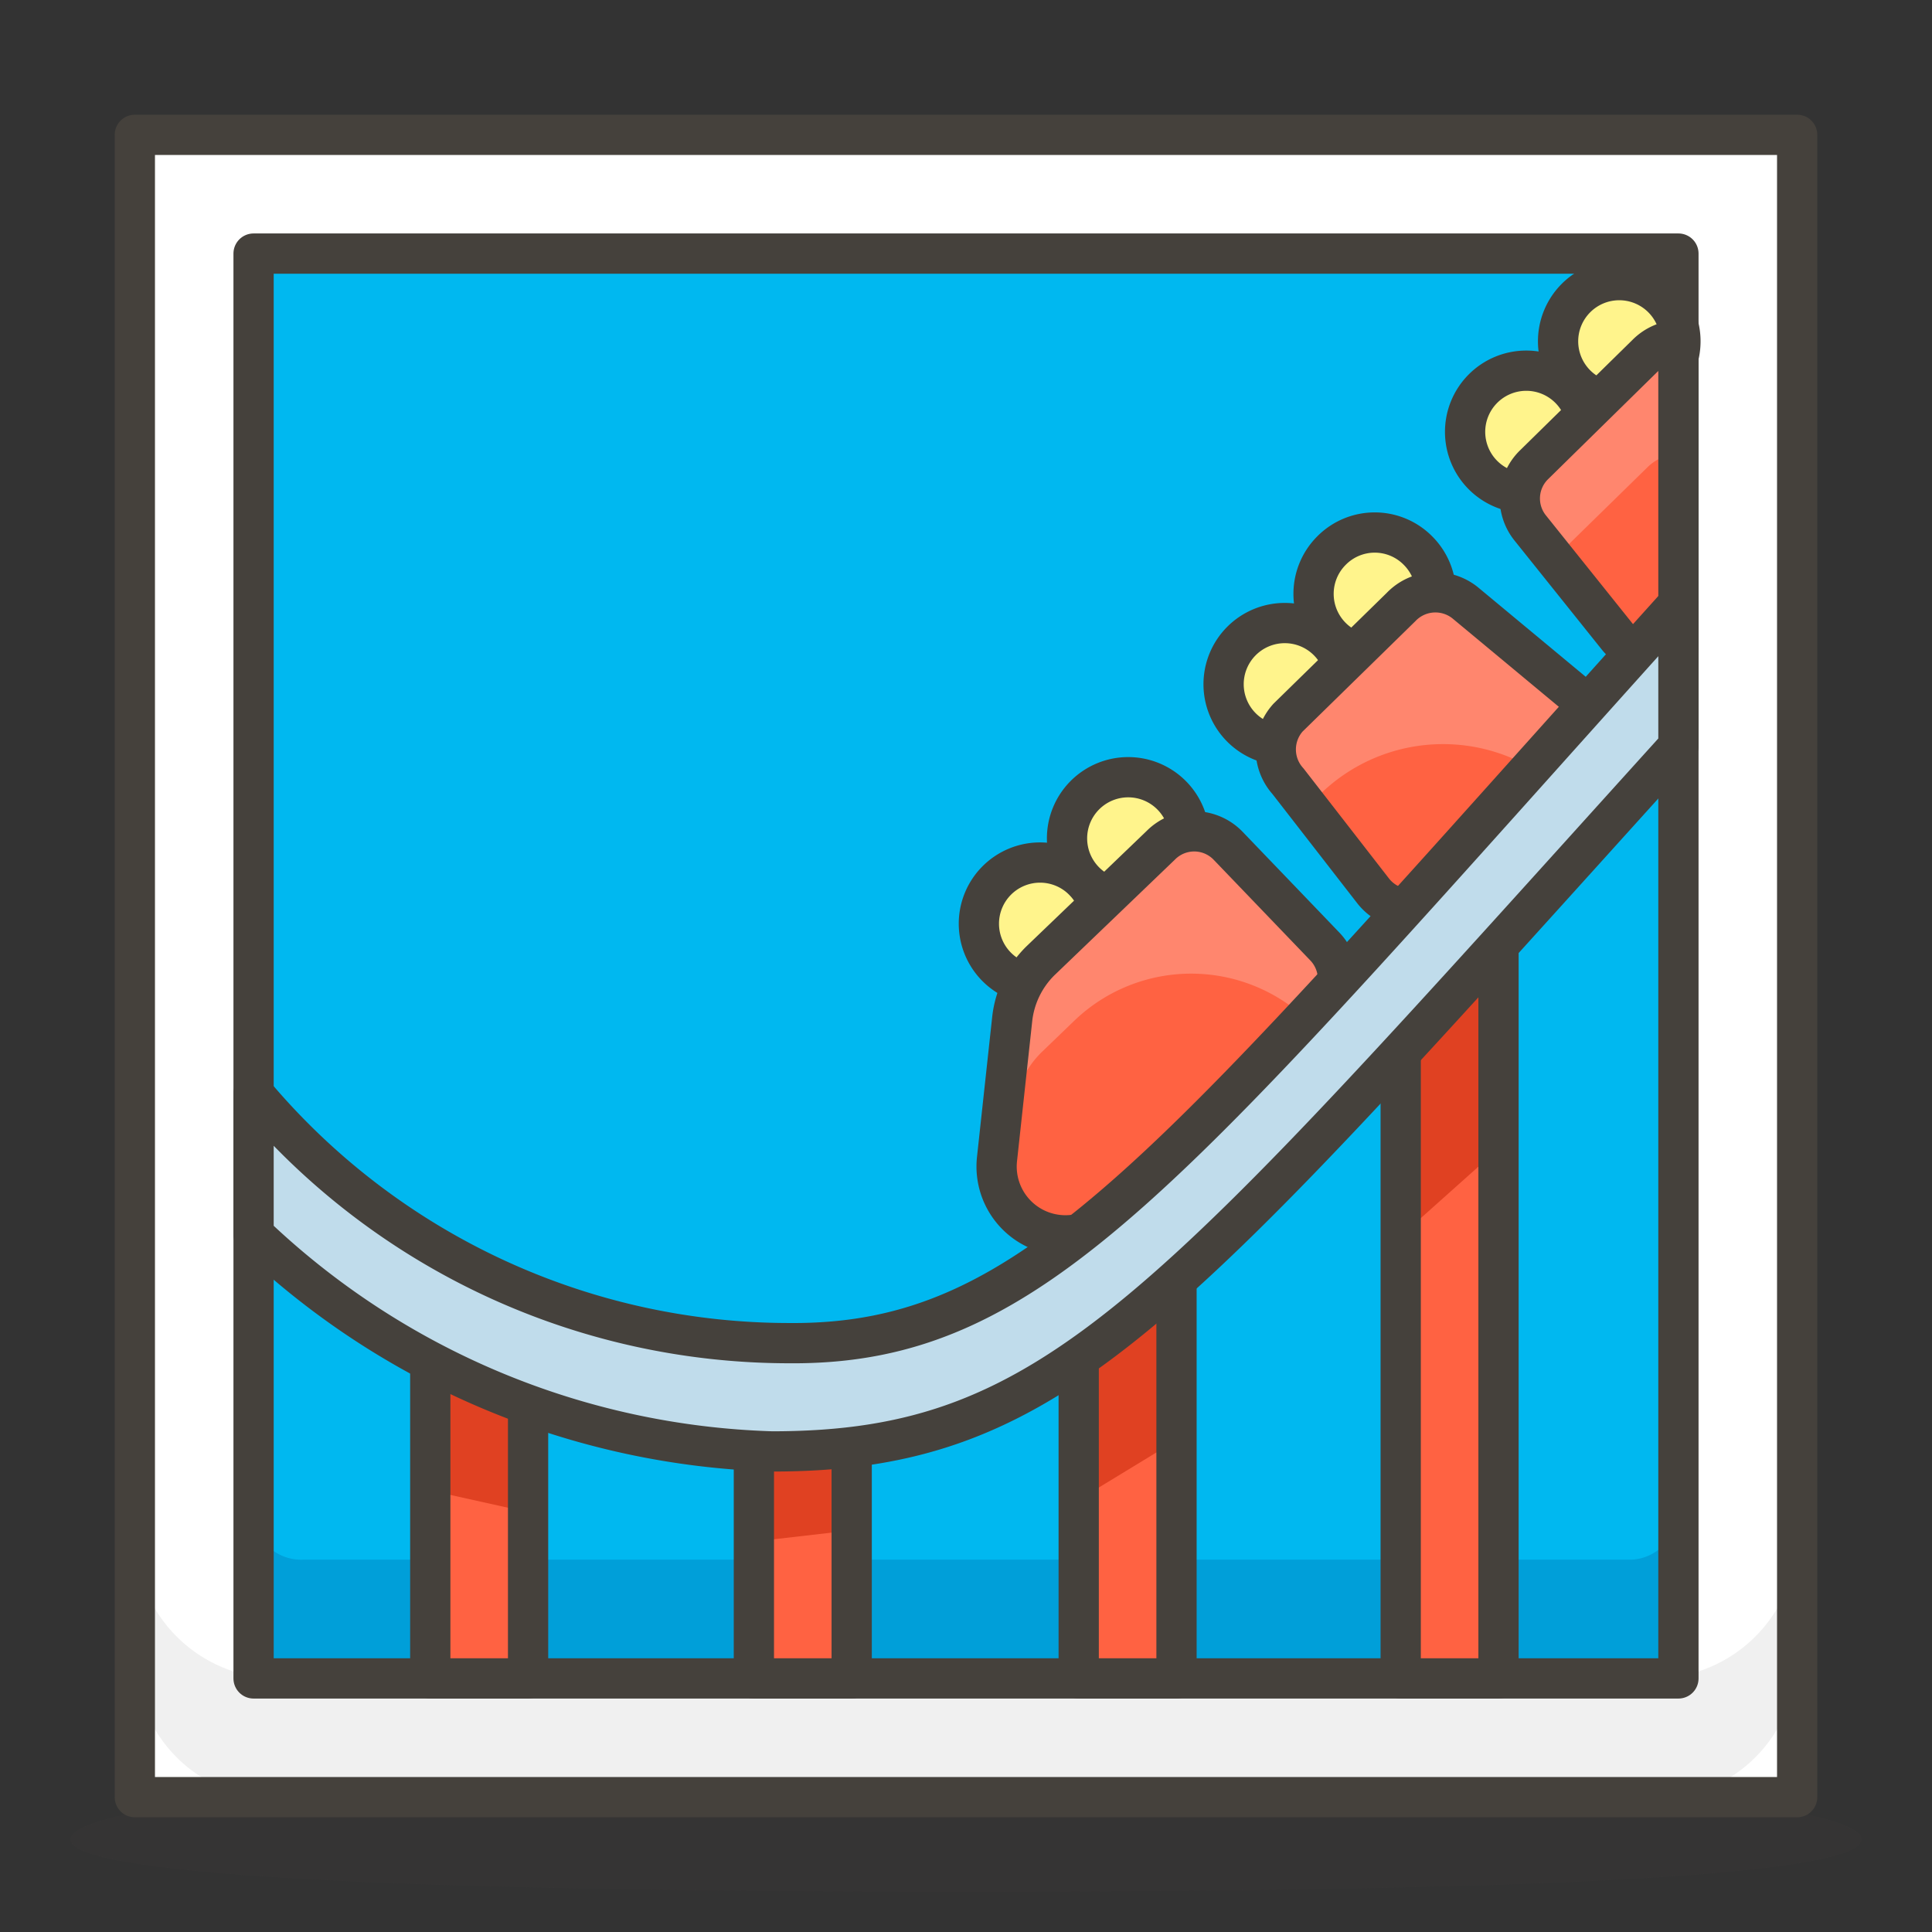 <svg xmlns="http://www.w3.org/2000/svg" width="3em" height="3em" viewBox="0 0 48 48"><rect x="0" y="0" width="48" height="48" fill="#333333" stroke="none"/><path fill="#45413c" d="M46.25 45.7c0 1-10 1.3-22.25 1.3s-22.25-.31-22.25-1.3s10-1.81 22.25-1.81s22.25.81 22.25 1.81" opacity=".15"/><path fill="#fff" d="M3.35 3.35h41.3v41.3H3.35Z"/><path fill="#f0f0f0" d="M41.11 41.7H6.89a3.55 3.55 0 0 1-3.54-3.54v3a3.55 3.55 0 0 0 3.54 3.54h34.22a3.55 3.55 0 0 0 3.54-3.54v-3a3.55 3.55 0 0 1-3.54 3.54"/><path fill="none" stroke="#45413c" stroke-linecap="round" stroke-linejoin="round" d="M3.35 3.35h41.3v41.3H3.35Z"/><path fill="#00b8f0" d="M6.3 6.3h35.4v35.4H6.3Z"/><path fill="#009fd9" d="M40.52 38.75h-33a1.18 1.18 0 0 1-1.22-1.18v3a1.18 1.18 0 0 0 1.18 1.13h33a1.18 1.18 0 0 0 1.18-1.18v-3a1.18 1.18 0 0 1-1.14 1.23"/><path fill="none" stroke="#45413c" stroke-linecap="round" stroke-linejoin="round" d="M6.3 6.3h35.4v35.4H6.3Z"/><path fill="#ff6242" d="M18.73 34.62h2.43v7.08h-2.43z"/><path fill="#e04122" d="m21.16 38.02l-2.43.28v-3.68h2.43z"/><path fill="none" stroke="#45413c" stroke-linecap="round" stroke-linejoin="round" d="M18.73 34.62h2.43v7.08h-2.43z"/><path fill="#ff6242" d="M10.69 32.87h2.43v8.83h-2.43z"/><path fill="#e04122" d="m13.12 37.57l-2.43-.54v-4.16h2.43z"/><path fill="none" stroke="#45413c" stroke-linecap="round" stroke-linejoin="round" d="M10.69 32.87h2.43v8.83h-2.43z"/><path fill="#ff6242" d="M26.77 31.18h2.43V41.7h-2.43z"/><path fill="#e04122" d="m29.2 35.8l-2.43 1.48v-6.1h2.43z"/><path fill="none" stroke="#45413c" stroke-linecap="round" stroke-linejoin="round" d="M26.8 31.18h2.43V41.7H26.8z"/><path fill="#ff6242" d="M34.8 22.83h2.43V41.7H34.8z"/><path fill="#e04122" d="m37.24 28.53l-2.44 2.18v-7.88h2.44z"/><path fill="none" stroke="#45413c" stroke-linecap="round" stroke-linejoin="round" d="M34.8 22.83h2.43V41.7H34.8z"/><path fill="#fff48c" stroke="#45413c" stroke-linecap="round" stroke-linejoin="round" d="M26.92 21.88a1.52 1.52 0 1 1-2.16 0a1.52 1.52 0 0 1 2.16 0"/><path fill="#fff48c" stroke="#45413c" stroke-linecap="round" stroke-linejoin="round" d="M29.11 19.76a1.52 1.52 0 1 1-2.16 0a1.52 1.52 0 0 1 2.16 0M33 15.93a1.52 1.52 0 1 1-2.16 0a1.52 1.52 0 0 1 2.16 0"/><path fill="#fff48c" stroke="#45413c" stroke-linecap="round" stroke-linejoin="round" d="M35.23 13.68a1.52 1.52 0 1 1-2.15 0a1.51 1.51 0 0 1 2.15 0"/><path fill="#ff6242" d="M32.91 23.51L30.5 21a1.17 1.17 0 0 0-1.66 0l-3 2.88a2.4 2.4 0 0 0-.69 1.42l-.38 3.5a1.71 1.71 0 0 0 2.89 1.41l5.19-5a1.18 1.18 0 0 0 .06-1.7"/><path fill="#ff866e" d="M25.18 27.57a2.4 2.4 0 0 1 .69-1.42l.81-.78a4.19 4.19 0 0 1 5.92.09l.28-.28a1.18 1.18 0 0 0 0-1.67L30.5 21a1.17 1.17 0 0 0-1.66 0l-3 2.88a2.4 2.4 0 0 0-.69 1.42l-.38 3.5a1.64 1.64 0 0 0 .15.9Z"/><path fill="none" stroke="#45413c" stroke-linecap="round" stroke-linejoin="round" d="M32.91 23.51L30.5 21a1.17 1.17 0 0 0-1.66 0l-3 2.88a2.4 2.4 0 0 0-.69 1.42l-.38 3.5a1.71 1.71 0 0 0 2.89 1.41l5.19-5a1.18 1.18 0 0 0 .06-1.7"/><path fill="#ff6242" d="m32 17.81l2.81-2.75a1.18 1.18 0 0 1 1.62-.06l2.66 2.22a1.18 1.18 0 0 1 .08 1.78l-3.3 3.24a1.19 1.19 0 0 1-1.75-.1L32 19.39a1.18 1.18 0 0 1 0-1.58"/><path fill="#ff866e" d="m32.46 20.05l.33-.31a4.37 4.37 0 0 1 5.86-.24l.52-.52a1.19 1.19 0 0 0-.08-1.75L36.43 15a1.18 1.18 0 0 0-1.58.06L32 17.83a1.18 1.18 0 0 0 0 1.58Z"/><path fill="none" stroke="#45413c" stroke-linecap="round" stroke-linejoin="round" d="m32 17.83l2.81-2.75a1.18 1.18 0 0 1 1.62-.08l2.66 2.21a1.18 1.18 0 0 1 .08 1.79l-3.3 3.25a1.18 1.18 0 0 1-1.75-.11L32 19.41a1.18 1.18 0 0 1 0-1.58"/><path fill="#fff48c" stroke="#45413c" stroke-linecap="round" stroke-linejoin="round" d="M39 9.66a1.52 1.52 0 1 1-2.16 0a1.52 1.52 0 0 1 2.16 0"/><path fill="#fff48c" stroke="#45413c" stroke-linecap="round" stroke-linejoin="round" d="M41.31 7.41a1.52 1.52 0 1 1-2.16 0a1.52 1.52 0 0 1 2.16 0"/><path fill="#ff6242" d="M41.7 16.11V8.45a1.18 1.18 0 0 0-.78.34l-2.8 2.75a1.17 1.17 0 0 0-.1 1.58l2.17 2.71a1.18 1.18 0 0 0 1.51.28"/><path fill="#ff866e" d="m40.92 8.79l-2.8 2.75a1.17 1.17 0 0 0-.1 1.58l.6.75l2.3-2.25a1.14 1.14 0 0 1 .78-.34V8.45a1.18 1.18 0 0 0-.78.34"/><path fill="none" stroke="#45413c" stroke-linecap="round" stroke-linejoin="round" d="M41.7 16.11V8.45a1.18 1.18 0 0 0-.78.34l-2.8 2.75a1.17 1.17 0 0 0-.1 1.58l2.17 2.71a1.18 1.18 0 0 0 1.51.28"/><path fill="#c0dceb" stroke="#45413c" stroke-linecap="round" stroke-linejoin="round" d="M6.3 30.67a19.5 19.5 0 0 0 12.88 5.39c7.08 0 9.81-3.47 22.52-17.52V15C29 29.1 25.77 33.43 19.58 33.37a17.39 17.39 0 0 1-13.28-6.2Z"/></svg>